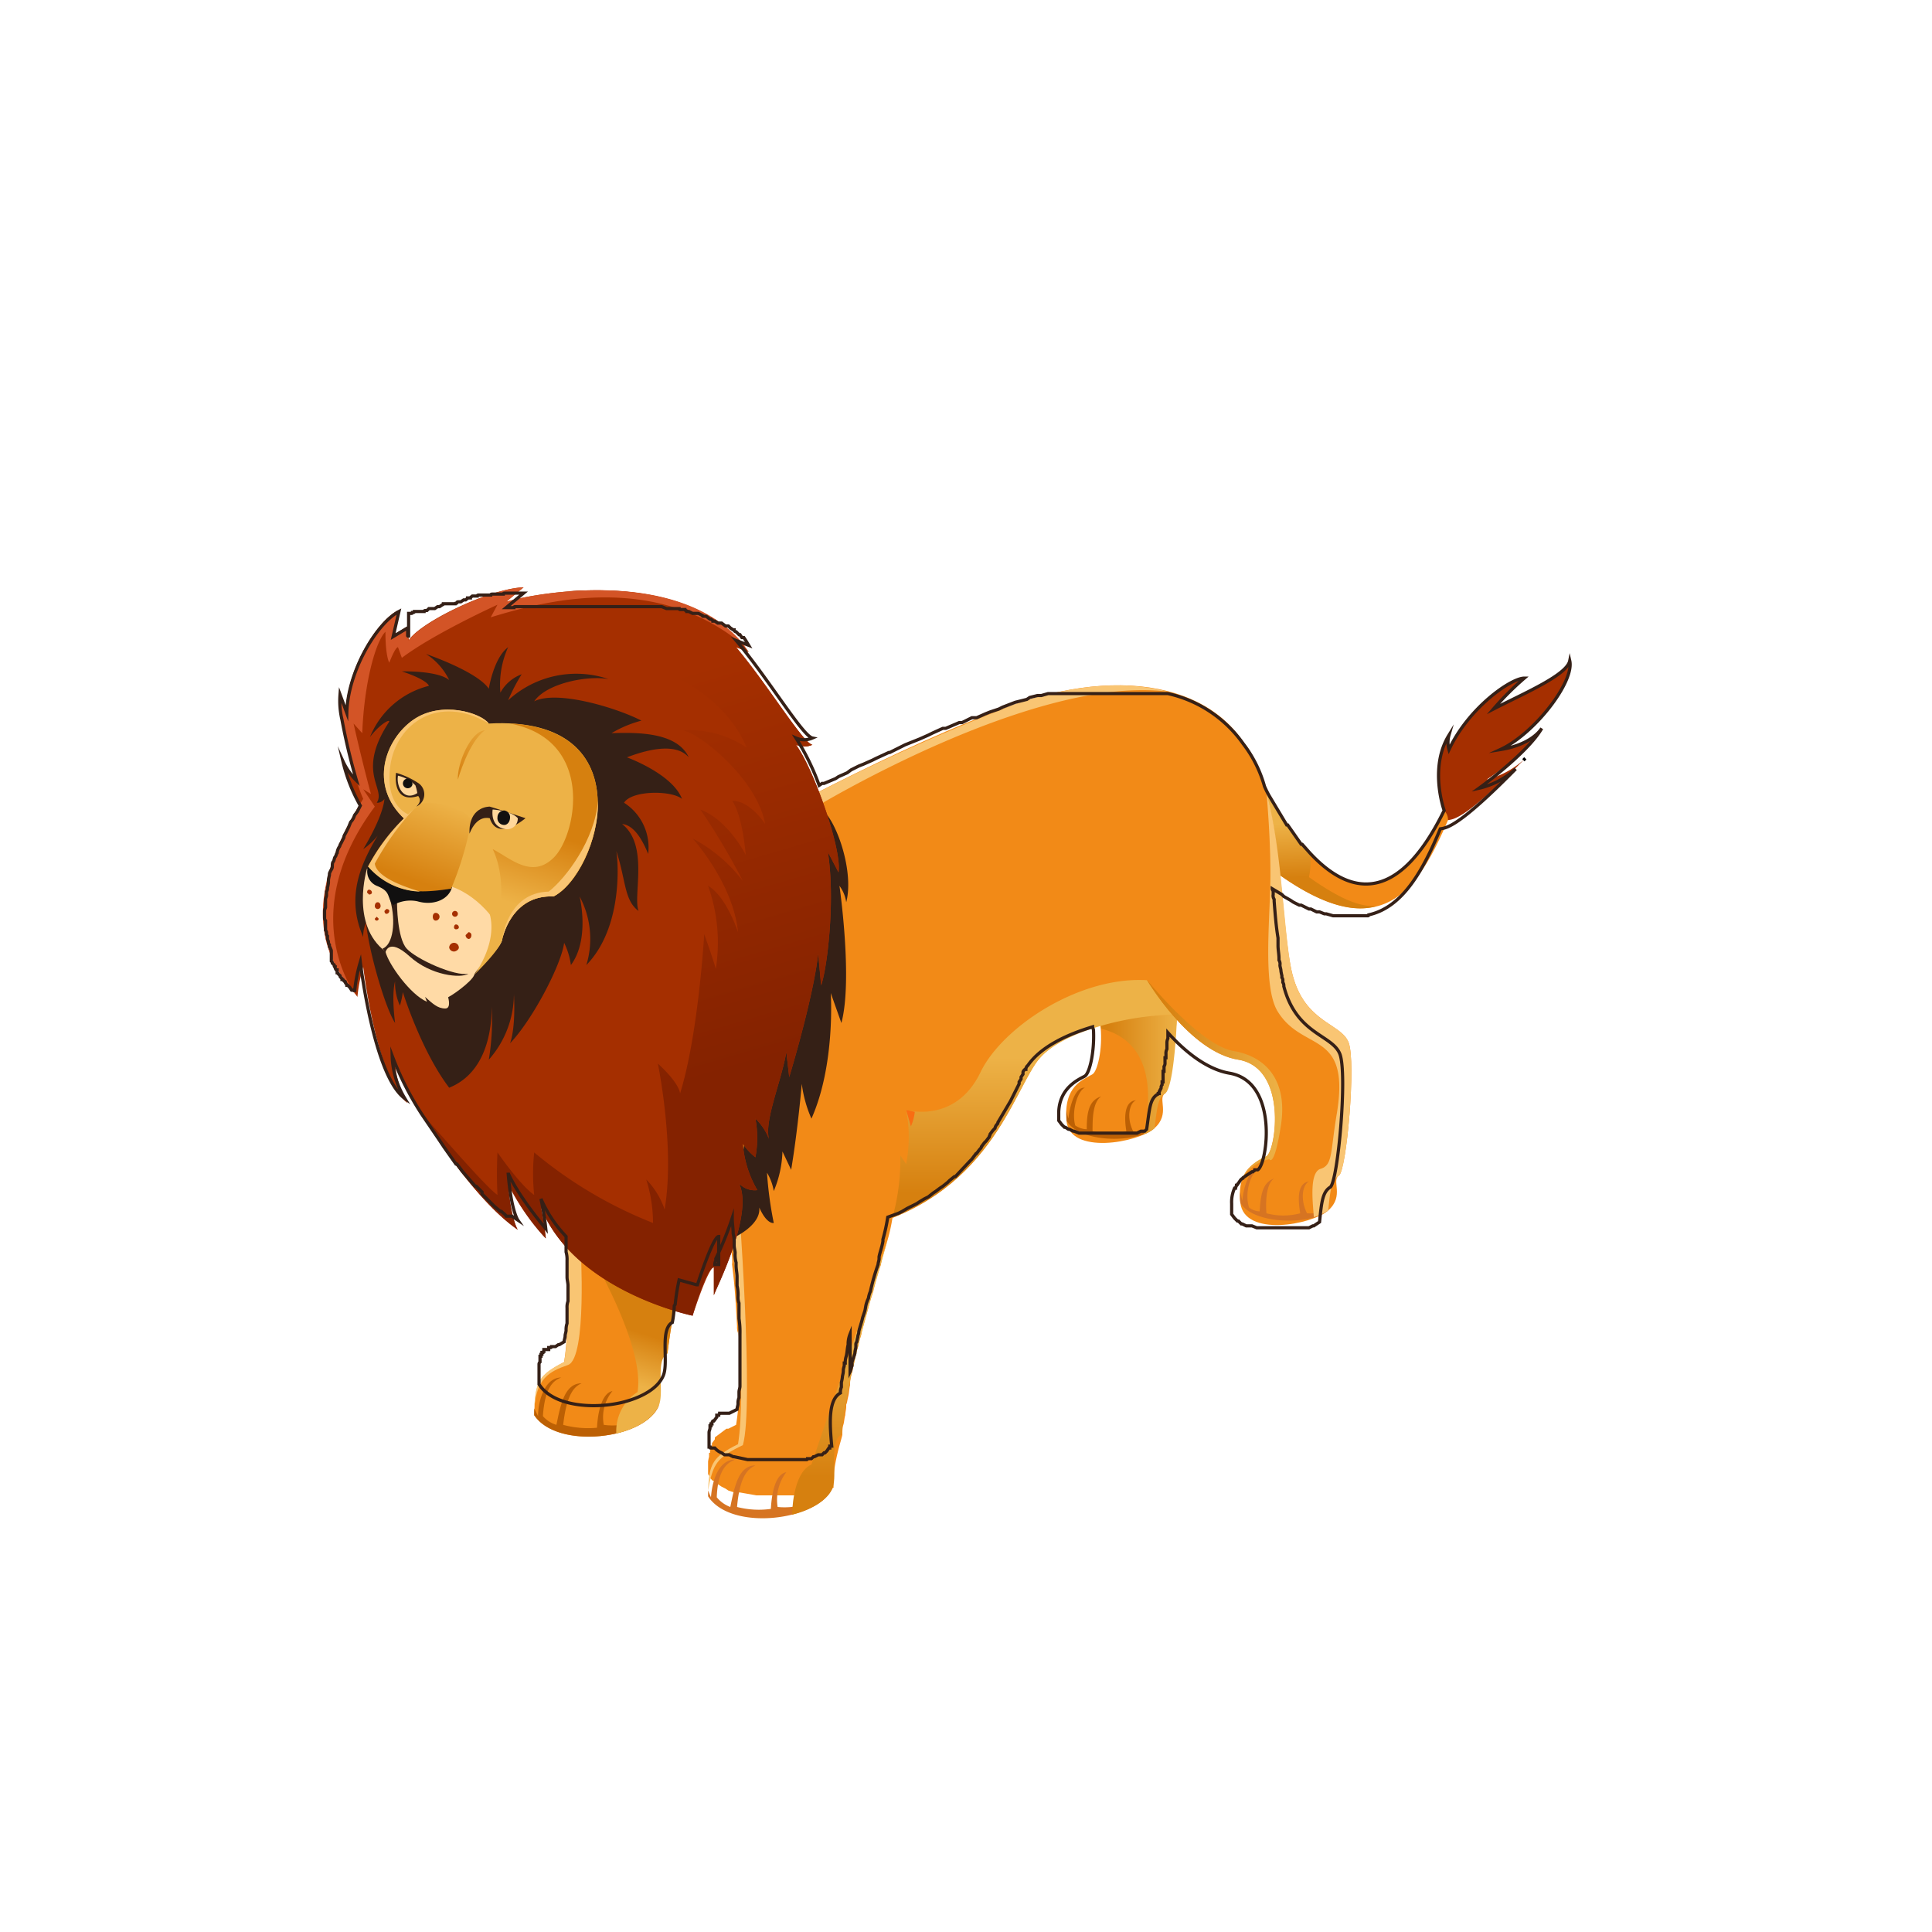 <svg xmlns="http://www.w3.org/2000/svg" xmlns:xlink="http://www.w3.org/1999/xlink" viewBox="0 0 200 200"><defs><style>.cls-1{isolation:isolate;}.cls-2{fill:#f28a17;}.cls-3{fill:#a52f00;}.cls-18,.cls-20,.cls-21,.cls-22,.cls-4,.cls-6,.cls-7,.cls-8{mix-blend-mode:multiply;}.cls-4{fill:url(#linear-gradient);}.cls-5{fill:#bc6004;}.cls-6{fill:url(#linear-gradient-2);}.cls-7{fill:url(#linear-gradient-3);}.cls-8{fill:url(#linear-gradient-4);}.cls-9{fill:#f9c573;}.cls-10,.cls-25,.cls-26{fill:none;}.cls-11{fill:#f96d12;}.cls-12{fill:#352016;}.cls-13{fill:#d67422;}.cls-14{fill:#edb247;}.cls-15{fill:#ffdaa6;}.cls-16{fill:#ffd79b;}.cls-17{fill:#111010;}.cls-18{fill:url(#linear-gradient-5);}.cls-19{fill:url(#linear-gradient-6);}.cls-20{fill:url(#linear-gradient-7);}.cls-21{fill:url(#linear-gradient-8);}.cls-22{fill:url(#linear-gradient-9);}.cls-23{fill:url(#linear-gradient-10);}.cls-24{fill:#d35426;}.cls-25{stroke:#000;}.cls-25,.cls-26{stroke-miterlimit:10;stroke-width:0.33px;}.cls-26{stroke:#352017;}</style><linearGradient id="linear-gradient" x1="136.04" y1="91.45" x2="135.85" y2="85.18" gradientUnits="userSpaceOnUse"><stop offset="0.11" stop-color="#d6800f"/><stop offset="1" stop-color="#edb247"/></linearGradient><linearGradient id="linear-gradient-2" x1="113.76" y1="110.12" x2="121.91" y2="110.12" xlink:href="#linear-gradient"/><linearGradient id="linear-gradient-3" x1="64.8" y1="136.8" x2="62.99" y2="142.44" xlink:href="#linear-gradient"/><linearGradient id="linear-gradient-4" x1="106.62" y1="125.22" x2="106.62" y2="109.5" xlink:href="#linear-gradient"/><linearGradient id="linear-gradient-5" x1="55.78" y1="84.87" x2="53.01" y2="93.51" xlink:href="#linear-gradient"/><linearGradient id="linear-gradient-6" x1="42.02" y1="91.95" x2="45.22" y2="82.87" xlink:href="#linear-gradient"/><linearGradient id="linear-gradient-7" x1="46.47" y1="81.42" x2="51.13" y2="73.47" xlink:href="#linear-gradient"/><linearGradient id="linear-gradient-8" x1="86.95" y1="154.81" x2="86.95" y2="137.28" xlink:href="#linear-gradient"/><linearGradient id="linear-gradient-9" x1="118.71" y1="111.57" x2="132.76" y2="111.57" xlink:href="#linear-gradient"/><linearGradient id="linear-gradient-10" x1="69.88" y1="116.91" x2="57.21" y2="73.47" gradientUnits="userSpaceOnUse"><stop offset="0.09" stop-color="#842200"/><stop offset="1" stop-color="#a52f00"/></linearGradient></defs><g class="cls-1"><g id="Lion_01"><path class="cls-2" d="M129.3,77.8s10.2,26.3,20.2,6.1a1.7,1.7,0,0,0,.7.3c-3,7-6.5,14.3-17.7,6.4A24,24,0,0,1,129.3,77.8Z"/><path class="cls-3" d="M149.5,83.9s-1.6-4.4.5-7.8a2.7,2.7,0,0,0,0,1.5c2-4.3,6.4-7.4,7.8-7.4a30.6,30.6,0,0,0-3.2,3.2c3.1-1.6,7.6-3.5,7.9-5,.5,2.2-3.7,7.6-7.2,9.2,3.4-.6,4.3-2.2,4.3-2.2-1.5,2.6-5.7,5.3-5.7,5.3a9,9,0,0,0,4-2.2c-6.2,6.3-7.4,6.3-8,6.4A1.4,1.4,0,0,0,149.5,83.9Z"/><path class="cls-4" d="M129.3,79.6a24.7,24.7,0,0,0,3.2,11c4.4,3.1,7.6,3.9,10,3.2-1.9.1-4-.9-7-3a7,7,0,0,0,.1-2.5,32,32,0,0,1-5.2-8Z"/><path class="cls-2" d="M100.7,92.9s4.4,7.5,9.5,8.4,3.9,9.3,2.9,9.9-3,1.2-2.7,4.8,7.4,2.3,9.1.8.3-3.1,1.1-3.6,1.8-11.8,1.1-13.7-4.5-2.1-5.8-7-.5-12.3-4.6-17C111.9,80.2,106.7,89.4,100.7,92.9Z"/><path class="cls-5" d="M117.3,117.1c-.7-1.4-.4-2.9.3-3.2-1.3.1-1.2,2-1,3.2a5.8,5.8,0,0,1-3.5,0c0-1.2,0-3,.9-3.6-1.3.4-1.5,1.7-1.5,3.4a2.2,2.2,0,0,1-1.2-.4c-.4-1.6.3-3.6,1-3.9-1.1-.1-1.6,2.2-1.7,3.2a6.4,6.4,0,0,1-.2-.9V116c1.3,2.2,6.3,2.3,8.5,1.2l.6-.4S117.9,117.4,117.3,117.1Z"/><path class="cls-6" d="M113.8,105.1c.1.5.1,1,.2,1.4,2.1.5,6.2,2.4,4.4,10.9a2.4,2.4,0,0,0,1.1-.6c.3-2,.3-3.1,1.1-3.6s1.2-5.6,1.3-9.5C119.7,102.7,116.4,102,113.8,105.1Z"/><path class="cls-2" d="M56.9,112s2.8,21.2,1.5,29c-2.7,1.4-3,2.1-3.1,5.5,2.4,3.6,11.5,2.5,12.9-1-.1-2.1-.4-4.7.9-5.4,1.3-11.3,6.5-22.3,6.1-29l.6.9c.7-2,0-5.5,0-5.5l.6,1.6c.6-1.6,1.1-6.3-1.6-8.5S63.9,93,56.9,112Z"/><path class="cls-5" d="M62.5,147.5a4.3,4.3,0,0,1,.9-3.5c-1,.2-1.5,1.9-1.6,3.8a9.9,9.9,0,0,1-3.5-.3c.4-3.5,1.3-4,1.9-4.3-1.8,0-2.2,2.4-2.6,4.3a3,3,0,0,1-1.4-.9c.2-3,1.1-3.7,1.9-4-1.7,0-2.4,2.4-2.4,4l-.4-.8v.7c2.4,3.6,11.5,2.5,12.9-1A6.6,6.6,0,0,1,62.5,147.5Z"/><path class="cls-7" d="M69.1,140.1a57.1,57.1,0,0,1,1.3-7.2l-9.1-3.5h-.4s5.9,9.8,5.1,14.7a4.8,4.8,0,0,0-2.2,4.3h0c2.1-.5,3.8-1.5,4.4-2.9S67.8,140.8,69.1,140.1Z"/><path class="cls-2" d="M63,120.5s5.8,9.5,22.1,7.4,19.2-13.5,22.1-17.8,12.6-5.5,15.4-4.9,10.2-13.1,8.1-23.5-13.3-13.1-25.6-8.8S76.8,86.2,76.8,86.2C71.1,92.8,63,120.5,63,120.5Z"/><path class="cls-8" d="M121.9,102.1c-7.6-2.7-17.8,3.5-20.4,8.9s-7.7,3.9-7.7,3.9L89.6,127c12.3-3.4,15-13,17.6-16.9s12.6-5.5,15.4-4.9a1.3,1.3,0,0,0,1-.2A23.8,23.8,0,0,0,121.9,102.1Z"/><path class="cls-9" d="M58.4,141c-2.6,1.3-3,2-3.1,5,.2-3.3,1.5-4,3.5-4.7S60.1,129,60.1,129l-1.7-2.4C58.8,132.1,59,137.7,58.4,141Z"/><path class="cls-10" d="M87.2,105.5h-.3"/><path class="cls-2" d="M93.8,114.9h0a14.4,14.4,0,0,1,0,5.6l-.6-.9a22.3,22.3,0,0,1-.8,6.4h0a18.9,18.9,0,0,1-.5,2.3h0l-.6,2c0,.2-.1.4-.1.6a22.9,22.9,0,0,0-.8,2.8l-.3.9-.9,3.3a1.9,1.9,0,0,1-.2.7c0,.2-.1.4-.1.6l-.2.6-.3,1.4c-.1.3-.1.6-.2.9a3.6,3.6,0,0,0-.2,1.1v.2c-.1.4-.1.8-.2,1.2s-.1.6-.2.8v.2c0,.3-.1.6-.1.9h0c-.1.3-.1.7-.2,1s-.1.7-.1,1-1.1,3.3-.9,5.5h-.1c0,.1,0,.1-.1.1h0l-.2.2-.2.2h-.3a.1.1,0,0,0-.1.1H84.1l-.3.2H78.3l-1.7-.3H76l-.6-.2-.3-.2-.4-.2-.6-.4c-.1,0-.1-.1-.2-.2h-.1l-.2-.2a.3.3,0,0,1-.1-.2l-.2-.3v-.6h0v-.7a4.3,4.3,0,0,1,.1-.5v-.4h.1c0-.3.1-.5.1-.7a.1.1,0,0,0,.1-.1v-.2l.3-.4v-.2l1.2-.9h.2l.8-.4a29.1,29.1,0,0,0,.3-6.2v-1.5h0v-.5h0a8.6,8.6,0,0,0-.1-1.6V138a1.7,1.7,0,0,1-.1-.7c-.1-1.8-.2-3.7-.4-5.4s-.1-.8-.1-1.2v-.3c0-.4-.1-.8-.1-1.2h0a3.4,3.4,0,0,1-.1-1h0v-.6h0c0-.4-.1-.7-.1-1v-.4c-.1-.4-.1-.7-.2-1.1v-.3l-.5-4.2a49.4,49.4,0,0,1,2.7-6.3h0a20.8,20.8,0,0,1,5.3-6.9"/><path class="cls-11" d="M93.8,114.9l.5,1.7a5.4,5.4,0,0,0,.4-1.5"/><path class="cls-9" d="M83,82.9l1,.9s22.9-14,36.9-12.2c-4.5-1.2-10-.7-15.8,1.3A210.1,210.1,0,0,0,83,82.9Z"/><path class="cls-9" d="M75.4,124.7c.7,6.6,1.9,19.2,1,24.8-2.6,1.3-3,2-3.1,4.8.5-2.8.9-3.4,3.6-4.7,1.2-4.1-.5-26.3-.5-26.3Z"/><path class="cls-12" d="M75.8,128.2s3-1.3,2.8-3.2c.8,1.8,1.5,1.6,1.5,1.6a38.6,38.6,0,0,1-.7-5.2,5.3,5.3,0,0,1,.7,1.9,11.4,11.4,0,0,0,.9-4.1l.9,1.9c.7-4.2,1.1-8.9,1.1-8.9a13,13,0,0,0,1,3.6c2.5-5.6,2-13,2-13l1.1,3.1c1.2-4.5-.2-14.2-.2-14.2a3.7,3.7,0,0,1,.7,1.7c.9-3.4-1.3-9.4-3-9.9C79.5,94.8,75.8,128.2,75.8,128.2Z"/><path class="cls-13" d="M80.5,156a4.7,4.7,0,0,1,.9-3.6c-1.1.2-1.5,2-1.6,3.8a9,9,0,0,1-3.5-.2c.3-3.5,1.3-4,1.9-4.3-1.8,0-2.2,2.4-2.6,4.3a3.3,3.3,0,0,1-1.4-1c.1-2.9,1.1-3.6,1.9-3.9-1.8,0-2.4,2.4-2.5,3.9l-.3-.7v.6c2.4,3.7,11.5,2.5,12.9-.9A7.1,7.1,0,0,1,80.5,156Z"/><path class="cls-3" d="M71.7,136.2S59.5,133.7,56,125a32.1,32.1,0,0,1,.5,3.2,24.5,24.5,0,0,1-4-5.8c.4,3.9,1.1,4.9,1.1,4.9-5.4-3.7-12-14.6-12.7-17.5a8.9,8.9,0,0,0,1.3,4.4c-3.2-2.3-4.6-14.1-4.6-14.1a16.4,16.4,0,0,0-.6,3.1c-1.6-2.3-7.4-7.6.6-20.5-1-2.2-2.7-8.9-2.5-10.9l.7,1.9c.1-4.3,3.1-9.3,5.4-10.5l-.6,2.6,1.5-.9c.5,2.7.1,1.6.1,1.6.7-1.8,8.4-5.6,12-5.7l-1.8,1.5c2.5-.8,18.7-4,25.1,5.2L76.2,67c3.3,3.9,6.9,9.9,7.9,10.1a2.1,2.1,0,0,1-1.7,0c1.8,2.4,4.8,10.9,4.4,13.2l-1.1-2.1c.8,5.1-.1,12.2-.7,13.8l-.3-3.3c-.5,4.6-3,12.8-3,12.8l-.3-2.6c-.5,3-2.3,7.1-1.8,9a5.6,5.6,0,0,0-1.4-2.1,11,11,0,0,1,0,4,5.9,5.9,0,0,1-1.3-1.4,11.1,11.1,0,0,0,1.5,4.8,2.2,2.2,0,0,1-1.9-.7c1.6,3.3-2.6,11.3-2.6,11.6v-2.9C73.3,131.2,71.7,136.2,71.7,136.2Z"/><path class="cls-12" d="M41.7,102.7s1.9,6.1,4.8,9.9c4.2-1.7,4.4-6.8,4.4-8.4a25.2,25.2,0,0,1-.3,5.5,10.3,10.3,0,0,0,2.6-6.8c.2,3.7-.4,5.1-.4,5.1,2.3-2.4,5.3-8.1,5.6-10.4a7.5,7.5,0,0,1,.7,2.3c2-2.7.9-7.1.9-7.1a9.3,9.3,0,0,1,.7,7.1C64.5,96,64,89.2,63.8,88.1c1,3,.8,5.1,2.3,6.2-.6-1.6,1.1-6.8-1.7-9,.9.1,1.8.9,2.7,3.1a5.5,5.5,0,0,0-2.5-5.3c.8-1.3,4.9-1.3,6-.4-1-2.6-5.7-4.3-5.7-4.3,2.6-1,5.2-1.4,6.4,0-1.2-2.6-5.3-2.6-8-2.5a12,12,0,0,1,3.1-1.3c-2.5-1.3-8.7-3.2-11.1-2,1.3-1.9,5.6-2.7,7.7-2.3a10.4,10.4,0,0,0-10.4,2.2A20,20,0,0,1,54,69.8a4.2,4.2,0,0,0-2.2,1.9,9.4,9.4,0,0,1,.8-4.7c-1.5,1.1-2,4.3-2,4.3-1.2-1.8-6.5-3.6-6.5-3.6a6.6,6.6,0,0,1,2.4,2.7c-1.2-1-4.9-.9-4.9-.9,2.7.9,2.8,1.5,2.8,1.5a8.9,8.9,0,0,0-6.1,5.3c.9-1.2,2-1.9,2-1.6C36.8,80,40,81.6,39,83.1a.9.9,0,0,0,.8-.4c-.2,2-2.2,5.2-2.2,5.2a6.7,6.7,0,0,0,1.5-1.4c-1.8,3-3.3,6.4-1.5,10.5a3.4,3.4,0,0,1,.3-1.5c.2,2.6,1.9,8.7,3,10.4-.4-3.2,0-4.3,0-4.3a5.6,5.6,0,0,0,.5,2.5A8.7,8.7,0,0,0,41.7,102.7Z"/><path class="cls-14" d="M52,97.2s.9-4.6,5.3-4.4c4.8-2.4,9.6-18.8-6.7-17.9-.8-1.1-4.9-2.4-7.8-.4s-4.7,6.8-.9,10.3S47.8,96.2,52,97.2Z"/><path class="cls-15" d="M38,89.9s-1.8,5.8,1.9,8.6c.3,1.3,2.6,4.5,4.3,5.2l-.2-.5c.8.7,1.3,1.2,2.1,1.2s.1-1.8.1-1.8v.7c.3,0,2.7-1.7,2.9-2.4s2.8-2.7,2.9-3.7-2.1-4.3-5.2-5.4C44.7,93.1,41.1,92.3,38,89.9Z"/><path class="cls-12" d="M41.1,93.5s0,3.6,1,4.7,5,2.9,6.4,2.6c-.8.5-3.9.2-6.1-1.8s-2.5-.4-2.5-.4l-.3-.4c1.1-.4,1.4-2.8.8-5S41.1,93.5,41.1,93.5Z"/><path class="cls-12" d="M43.1,83.5a1.4,1.4,0,0,0,.1-2.5A8.3,8.3,0,0,0,41,80c-.1.6-.2,3.2,2.3,2.4C43.4,82.6,43.7,82.9,43.1,83.5Z"/><path class="cls-16" d="M43.2,82.1a4.5,4.5,0,0,0-.2-.8,3.6,3.6,0,0,0-1.8-1C41,81.4,41.8,83,43.2,82.1Z"/><path class="cls-3" d="M47.5,98.1c0,.2-.3.4-.5.4a.5.5,0,0,1-.5-.4.5.5,0,0,1,.5-.5A.5.5,0,0,1,47.5,98.1Z"/><path class="cls-3" d="M47.5,96c0,.1-.1.2-.3.2A.2.2,0,0,1,47,96c0-.2.1-.3.2-.3A.3.3,0,0,1,47.5,96Z"/><path class="cls-3" d="M38.5,92.4c0,.1-.1.2-.3.2l-.2-.2c0-.2.1-.3.2-.3A.3.3,0,0,1,38.5,92.4Z"/><path class="cls-3" d="M48.8,96.8c0,.2-.1.4-.3.4a.4.4,0,0,1-.3-.4l.3-.3A.3.3,0,0,1,48.8,96.8Z"/><path class="cls-3" d="M45.5,94.9a.4.4,0,0,1-.4.4c-.2,0-.3-.2-.3-.4s.1-.4.3-.4A.4.4,0,0,1,45.5,94.9Z"/><path class="cls-3" d="M47.4,94.6a.3.3,0,0,1-.3.3.3.3,0,0,1,0-.6A.3.3,0,0,1,47.4,94.6Z"/><path class="cls-3" d="M39.2,95.1a.2.2,0,0,1-.4,0l.2-.2Z"/><path class="cls-3" d="M39.4,93.8a.3.3,0,0,1-.6,0c0-.2.1-.4.3-.4S39.4,93.6,39.4,93.8Z"/><path class="cls-3" d="M40.3,94.3a.3.3,0,0,1-.3.3c-.1,0-.2-.1-.2-.3l.2-.2C40.2,94.1,40.3,94.2,40.3,94.3Z"/><path class="cls-17" d="M38.1,89.7s5.8,3.7,8.7,2.1c-.3,1.3-1.9,2-3.6,1.5a3.6,3.6,0,0,0-2.5.4c-.7-.9-.2-1.4-1.7-2A1.6,1.6,0,0,1,38.1,89.7Z"/><path class="cls-3" d="M37.2,83.3a15.9,15.9,0,0,1-1.8-4.6,6.8,6.8,0,0,0,1.4,2C37.9,81.9,38.5,82.8,37.2,83.3Z"/><path class="cls-18" d="M52,97.2s.9-4.6,5.3-4.4c4.5-2.3,9.2-17.2-4.5-17.9,8.8,1.7,6.9,11.4,4.6,13.8s-4.6.1-6.4-.8c1.1,2.2,1.2,6,.2,7.2a2.1,2.1,0,0,0-.6-.8c1.1,3.2-1.5,6.6-1.5,6.6S51.9,98.2,52,97.2Z"/><path class="cls-9" d="M50.6,74.9c-.8-1.1-4.9-2.4-7.8-.4s-4.7,6.8-.9,10.3l.3.4.3-.8s-2.7-.7-2.1-5.1S45.4,71.8,50.6,74.9Z"/><path class="cls-19" d="M38.1,89.7a19.4,19.4,0,0,1,5.5-6.5c1.8-.4,4.6.6,5.2,1.7A33.3,33.3,0,0,1,46.7,92C43.7,92.4,41.1,92.8,38.1,89.7Z"/><path class="cls-9" d="M38.8,89.4a28.3,28.3,0,0,1,4-5.6,21.4,21.4,0,0,0-4.7,5.9,7.4,7.4,0,0,0,5.4,2.6C42.2,91.9,39,90.9,38.8,89.4Z"/><path class="cls-2" d="M118.7,101.4s4.4,7.5,9.5,8.3,3.9,9.4,2.9,10-3.1,1.2-2.7,4.8,7.4,2.3,9.1.8.3-3.1,1.1-3.6,1.8-11.8,1-13.8-4.5-2-5.8-7-1-19.4-5.1-24.1C129.3,81.5,124.7,97.9,118.7,101.4Z"/><path class="cls-13" d="M135.3,125.6c-.7-1.4-.5-2.9.2-3.3-1.3.2-1.1,2.1-.9,3.3a6.8,6.8,0,0,1-3.5,0c-.1-1.3,0-3.1.8-3.6-1.2.4-1.4,1.7-1.5,3.4a1.9,1.9,0,0,1-1.1-.4c-.5-1.6.2-3.6,1-4-1.1,0-1.6,2.2-1.7,3.3l-.2-.9a4,4,0,0,0,0,1.1c1.2,2.1,6.3,2.3,8.5,1.2l.6-.4A5.7,5.7,0,0,1,135.3,125.6Z"/><path class="cls-9" d="M57.3,92.8c2.3-1.2,4.7-5.7,4.6-9.9-.3,4-3.3,8-5.1,9.4-4.3.1-4.8,4.9-4.8,4.9S52.9,92.6,57.3,92.8Z"/><path class="cls-12" d="M48.6,86.3c-.1-2.8,2-2.8,2.1-2.8s3.7,1.2,3.7,1.2-2.9,2.5-3.7,0C50.6,84.7,49.4,84.3,48.6,86.3Z"/><path class="cls-16" d="M51,83.8s-.3,1.7,1.2,2a1.1,1.1,0,0,0,1.4-1.1C52.9,83.9,51,83.8,51,83.8Z"/><path class="cls-17" d="M52.8,84.6c0,.5-.3.8-.6.8a.7.7,0,0,1-.7-.8.7.7,0,0,1,.7-.7A.7.7,0,0,1,52.8,84.6Z"/><path class="cls-17" d="M42.7,81.2a.5.5,0,1,1-.5-.6A.6.6,0,0,1,42.7,81.2Z"/><path class="cls-20" d="M47.4,80.7s1.1-3.9,2.8-5.1C48.7,75.7,47.3,79.1,47.4,80.7Z"/><path class="cls-21" d="M87.1,148.5c.8-7.2,3.2-14.3,4.8-20.2-2.1,6.4-6.8,20-7.9,23.3-2,.9-2,5.2-2,5.2,2-.5,3.7-1.5,4.2-2.8S85.8,149.2,87.1,148.5Z"/><path class="cls-9" d="M133.8,100.9c-.9-3.6-1-12.6-2.7-18.9,0,0,.5,5.3.4,9.6s-.7,10.5.7,13c2.6,4.4,7.6,1.9,6.2,10.6-.7,4.1-.4,5.4-1.7,5.8s-.7,4.2-.7,5h0a5.2,5.2,0,0,0,1.5-.7c.2-2,.3-3.1,1.1-3.6s1.8-11.8,1-13.8S135.1,105.9,133.8,100.9Z"/><path class="cls-22" d="M128.2,109.7c5.1.9,3.9,9.4,2.9,10a4.6,4.6,0,0,0-2.4,2.1,4.4,4.4,0,0,1,2.7-1.8s.5,1,1.2-3.5-1.4-7.1-4.9-7.7-9-7.4-9-7.4S123.1,108.9,128.2,109.7Z"/><path class="cls-9" d="M128.6,122.1Z"/><path class="cls-23" d="M85.7,88.2l1.1,2.1c.4-2.3-2.6-10.8-4.4-13.2a2.1,2.1,0,0,0,1.7,0c-1-.2-4.6-6.2-7.9-10.1l1.3.5c-4.2-6-12.6-6.7-18.6-6.3,5.5,1,12.4,3.7,14.9,7.3,0,0-2.9-2.3-10.1,0,5.1.1,11.4,3.6,13.6,8.9a10.7,10.7,0,0,0-6.7-1.8c1.6.1,7.8,5,8.6,9.7,0,0-1.5-2.4-3.4-2.4,0,0,1,1.2,1.4,5.6,0,0-1.8-3.6-4.7-4.7a70.9,70.9,0,0,1,4.4,7.4,15.8,15.8,0,0,0-5.2-4.4s4.2,4.6,4.7,9.7c0,0-1.2-3.7-3.1-4.8a17.5,17.5,0,0,1,.8,8.6s-.2-.8-1.2-3.6c0,0-.6,10.4-2.5,16.5,0,0,0-1-2.3-3.1,0,0,1.8,8.7.7,15.1a8.2,8.2,0,0,0-1.9-3.1,15.1,15.1,0,0,1,.7,4.5,44.6,44.6,0,0,1-12.3-7.3,20.9,20.9,0,0,0,0,4.4s-1.2-.7-3.8-4.4a42.9,42.9,0,0,0,0,4.4c-1.1-.7-6-6.4-8-8.6,2.6,4.3,6.6,9.8,10.1,12.2,0,0-.7-1-1-4.9a21.7,21.7,0,0,0,3.9,5.8A32.1,32.1,0,0,0,56,125c3.5,8.7,15.7,11.2,15.7,11.2s1.4-5,2.2-5v2.9c0-.3,4.2-8.3,2.6-11.6a2.2,2.2,0,0,0,1.9.7,11.1,11.1,0,0,1-1.5-4.8,5.9,5.9,0,0,0,1.3,1.4,11,11,0,0,0,0-4,5.6,5.6,0,0,1,1.4,2.1c-.5-1.9,1.3-6,1.8-9l.3,2.6s2.5-8.2,3-12.8L85,102C85.6,100.4,86.5,93.3,85.7,88.2Z"/><path class="cls-24" d="M77.2,67h0c-6.6-8.6-22.3-5.5-24.8-4.7l1.8-1.5c-3.4.1-10.6,3.6-11.9,5.5a11.5,11.5,0,0,0-.2-1.4l-1.5.9.6-2.6c-2.3,1.2-5.3,6.2-5.4,10.5l-.7-1.9c-.2,2,1.5,8.7,2.5,10.9-7.9,12.6-2.5,18-.7,20.4C36,101.9,31,94,38.8,83.5l-1.2-1.8.8.5c-1-3.7-1.8-7.3-1.8-7.3l.9,1c.2-5.3,1.4-9.5,2.4-10.5,0,2.6.4,3.2.4,3.2s.6-1.6.9-1.6l.4,1.1c3.3-2.5,9.9-5.5,9.9-5.5l-.7,1.3C55.2,62.6,67.6,58.7,77.2,67Z"/><path class="cls-25" d="M157.9,78.5l-.2.2Z"/><path class="cls-26" d="M159.6,75.4c-.2.3-1.2,1.7-4.3,2.2,3.5-1.6,7.7-7,7.2-9.2-.3,1.5-4.8,3.4-7.9,5a30.6,30.6,0,0,1,3.2-3.2c-1.4,0-5.8,3.1-7.8,7.4a2.7,2.7,0,0,1,0-1.5c-2.1,3.4-.5,7.8-.5,7.8-5,10.2-10.1,8.5-13.9,4.4l-.8-.9h-.1l-1.4-2h-.1l-.6-1h0l-.6-1h0l-.6-1h0a9.3,9.3,0,0,1-.5-1h0a12.9,12.9,0,0,0-2.2-4.4h0a13,13,0,0,0-7.8-5.2H108.5l-.7.2h-.4l-.8.2-.3.2-1.2.3-1.3.5-.4.2-.9.3-.5.2-.9.4h-.5l-1,.5h-.3l-1.4.6h-.3l-1.1.5-.4.2-.9.4-.5.2-1,.4-.4.2-1.2.6H92l-1.3.6-.4.2-.9.4-.5.2-.8.4-.4.3-.9.4-.3.2-1.2.5h-.2l-.3.2a24.8,24.8,0,0,0-2.4-4.9,2.1,2.1,0,0,0,1.7,0c-1-.2-4.6-6.2-7.9-10.1l1.3.5-.3-.5h0l-.2-.3h-.2l-.2-.3h-.1l-.3-.3h0a.2.2,0,0,1-.2-.2h-.1l-.3-.2-.2-.2h-.3l-.4-.3h-.4l-.3-.2h-.2c0-.1-.1-.1-.2-.2h-.1l-.4-.3h-.3a.1.1,0,0,1-.1-.1l-.4-.2h-.6l-.4-.2h-.2a.1.1,0,0,0-.1-.1.1.1,0,0,1-.1-.1h-.5a.1.1,0,0,1-.1-.1H69l-.5-.2H53.4c-.1,0-.2,0-.2.1h-.8l1.8-1.5H52.3c-.1,0-.2,0-.2.1H51c-.1,0-.2,0-.2.1H49.6c-.1,0-.2,0-.2.1h-.5c-.1.1-.2.1-.2.2h-.3c0,.1-.1.1-.2.2H48l-.3.2h-.2c-.1,0-.2,0-.2.1s-.2,0-.2.1H45.9a.1.1,0,0,1-.1.1l-.3.2h-.2l-.3.2h-.6l-.2.2h-.1c-.1,0-.2,0-.2.1h-1a.1.1,0,0,1-.1.1h-.1a.1.1,0,0,1-.1.1h-.3V66h0a.3.3,0,0,0-.1-.2v-.8l-1.5.9.6-2.6c-2.3,1.2-5.3,6.2-5.4,10.5l-.7-1.9a8.5,8.5,0,0,0,.2,2.6,64.2,64.2,0,0,0,1.5,6.3h0a6.8,6.8,0,0,1-1.4-2,17.3,17.3,0,0,0,1.8,4.6l-.3.6-.3.4a1.6,1.6,0,0,1-.4.7l-.2.5-.3.6c-.1.2-.2.3-.2.5l-.3.6c-.1.1-.1.3-.2.4a1.4,1.4,0,0,0-.2.6c-.1.1-.1.3-.2.4s-.1.4-.2.5-.1.3-.1.5-.1.3-.2.5-.1.2-.1.4a4.3,4.3,0,0,0-.1.5v.3a4.3,4.3,0,0,1-.1.5.6.6,0,0,1-.1.4v.4c0,.1-.1.3-.1.4v.8c0,.1-.1.2-.1.4v.7a.4.4,0,0,0,.1.3v1a.4.4,0,0,1,.1.3.4.4,0,0,0,.1.3v.3c0,.1.1.2.1.3a.4.4,0,0,0,.1.3V98c.1.1.1.1.1.2a.4.4,0,0,1,.1.3v1c.1.1.1.1.1.2l.2.2c0,.1,0,.2.1.2a.4.4,0,0,0,.1.3h.1v.3a.1.1,0,0,1,.1.1l.2.2c0,.1,0,.1.1.2s.1.1.1.2h.1c.1.1.1.2.2.2s0,.1.1.2a.3.3,0,0,1,.1.2h.1l.2.2h0l.2.3h.2a.3.3,0,0,1,.1.2,16.4,16.4,0,0,1,.6-3.1s1.4,11.8,4.6,14.1a8.9,8.9,0,0,1-1.3-4.4,31.2,31.2,0,0,0,3.1,6.1h0l1.7,2.5h0l.6.9h0l1.2,1.7h.1l.6.8h0l1.3,1.5h.1l.6.6v.2l.6.6h0l.7.7h0l.6.5h.1c.2.2.4.3.5.5H53l.6.4h0s-.7-1-1-4.9c0,.1.9,2.2,3.9,5.8h0a29.4,29.4,0,0,0-.5-3.1,13.3,13.3,0,0,0,2.6,3.9v.7h0v.9h0a2.8,2.8,0,0,1,.1.9h0v.9h0v.8h0c0,.3.1.6.1.9h0v.8h0v.8h0a1.7,1.7,0,0,0-.1.7v.9h0v.7h0a2,2,0,0,0-.1.7h0c0,.2-.1.4-.1.6h0c0,.2-.1.4-.1.6l-.5.3h-.1l-.3.2h-.4a.1.1,0,0,1-.1.1h-.2v.2h-.5v.2a.1.1,0,0,0-.1.1h-.1v.2h-.1v.2h-.1v.6a.3.3,0,0,0-.1.2v1.4h0v.2h0v.5c1.4,2.2,5.4,2.6,8.5,1.9h0c2.1-.5,3.9-1.5,4.4-2.9s-.4-4.7.9-5.4a11.1,11.1,0,0,0,.2-1.7c0-.1.1-.1.1-.2a21.7,21.7,0,0,1,.4-2.5l1.8.5h.1s1.6-5,2.2-5v2.9H74a.8.8,0,0,1,.1-.4v-.2a35.1,35.1,0,0,0,1.7-4.2c0,.5.1,1.1.1,1.6a3.4,3.4,0,0,1,.1,1v.2c0,.3.1.6.1.8a3.1,3.1,0,0,0,.1,1v.3c0,.4.1.8.1,1.2v.9a4.1,4.1,0,0,1,.1,1.1,1.7,1.7,0,0,0,.1.7v1.6a8.6,8.6,0,0,1,.1,1.6h0v.5h0v4.9h0c0,.2-.1.4-.1.6h0v.6h0a1.3,1.3,0,0,0-.1.6h0c0,.2-.1.4-.1.6l-.8.4H74.5c0,.1-.1.1-.1.2h-.2v.2h0l-.3.4h-.1a.4.4,0,0,0-.1.3h-.1v.2h-.1v.2h0c0,.2-.1.3-.1.5h0v.7h0v.8h.1c0,.1,0,.1.1.1H74a1.8,1.8,0,0,0,.7.5h0l.3.2h.5l.4.2H76l1.4.3h6.1a.1.1,0,0,0,.1-.1H84l.2-.2h.1l.4-.2h.4l.2-.2h.1l.2-.2h0l.2-.3h.1v-.2h.2c-.2-2.2-.4-4.8.9-5.5a1.3,1.3,0,0,1,.1-.6v-.5a4.3,4.3,0,0,0,.1-.5c0-.2.1-.4.1-.7s.1-.4.1-.6v-.2h.1a2,2,0,0,1,.1-.7c.1-.4.1-.8.2-1.2v-.2a2.9,2.9,0,0,1,.2-.9V142c.1-.2.1-.4.2-.6V141l.3-.9c0-.3.1-.5.1-.7v-.2a.4.4,0,0,1,.1-.3,4.3,4.3,0,0,1,.1-.5c0-.2.1-.3.1-.5s.3-1,.4-1.5l.2-.6c.1-.3.1-.6.2-.9s.1-.3.2-.5a2.5,2.5,0,0,1,.2-.7,22.9,22.9,0,0,1,.8-2.8c0-.2.1-.4.1-.6v-.2c.1-.5.3-1,.4-1.6v-.2h0a18.9,18.9,0,0,0,.5-2.3h0l1.1-.4.4-.2.5-.3.4-.2.6-.3.3-.2.5-.3.4-.2.5-.4.3-.2.4-.3.3-.2.5-.4.2-.2.5-.4h.1l1.5-1.6.2-.2.3-.4c.1-.1.1-.2.2-.2l.3-.4c.1-.1.2-.2.2-.3l.3-.4.2-.2.3-.4c0-.1.1-.2.1-.3l.3-.4.2-.2a.8.8,0,0,1,.2-.4c.1-.1.1-.1.1-.2l1.3-2.2h0l.9-1.8v-.2l.2-.3v-.2l.2-.3v-.2c0-.1.1-.2.2-.3h.1a.5.5,0,0,1,.2-.4c1.3-1.9,4-3.2,6.7-4,0,.1.1.2.1.4.1,2.2-.4,4.4-.9,4.7s-2.6,1.1-2.7,3.7h0V116l.3.4h0l.3.3h.1l.3.2h.1l.4.2h.1l.5.2h6l.4-.2h.4l.2-.2c.3-2,.3-3.1,1.1-3.6a.1.1,0,0,0,.1-.1h.1v-.2h0a.3.3,0,0,0,.1-.2h0a.3.3,0,0,0,.1-.2h0a.4.4,0,0,1,.1-.3h0v-.3h.1v-.3h0v-.4h0v-.4h.1v-.5h0a.6.6,0,0,0,.1-.4h0v-.5h.1v-.4h0a.9.9,0,0,1,.1-.5h0v-.6a1.1,1.1,0,0,1,.1-.5h0v-.4h0v-.2c1.7,1.9,4,3.8,6.4,4.2,5.1.9,3.9,9.4,2.9,10h-.3c0,.1-.1.1-.2.2h-.1l-.6.4h0l-.3.2a.1.1,0,0,1-.1.1c-.2.1-.3.4-.5.6a.1.1,0,0,1-.1.1c0,.1-.1.2-.1.3h-.1a3.5,3.5,0,0,0-.3,1.6h0v1.1l.3.4h0l.3.3h.1l.3.3h.1l.4.2h.6l.5.2h5.4l.4-.2h.1l.3-.2h0l.3-.2c.2-2,.3-3.1,1.1-3.6s1.8-11.8,1-13.8-4.5-2-5.8-7a.6.6,0,0,0-.1-.4v-.2a.4.4,0,0,0-.1-.3v-.2a4.3,4.3,0,0,1-.1-.5h0c0-.2-.1-.4-.1-.6h0a.7.7,0,0,0-.1-.5v-.2c0-.4-.1-.9-.1-1.3v-.8h0c-.2-1.2-.3-2.5-.4-3.8v-.2a.7.7,0,0,1-.1-.5v-.3c0-.1-.1-.2-.1-.3l1,.6.2.2.7.4.3.2.6.3h.2l.8.4h.2l.6.3h.3l.5.2h.2l.7.2h3.6a.1.1,0,0,0,.1-.1h0c3.6-.8,5.7-4.8,7.4-8.9h0c.6-.1,1.8-.1,7.8-6.2a8.3,8.3,0,0,1-3.8,2S158.1,78,159.6,75.4Z"/><path class="cls-25" d="M159.6,75.4Z"/></g></g></svg>